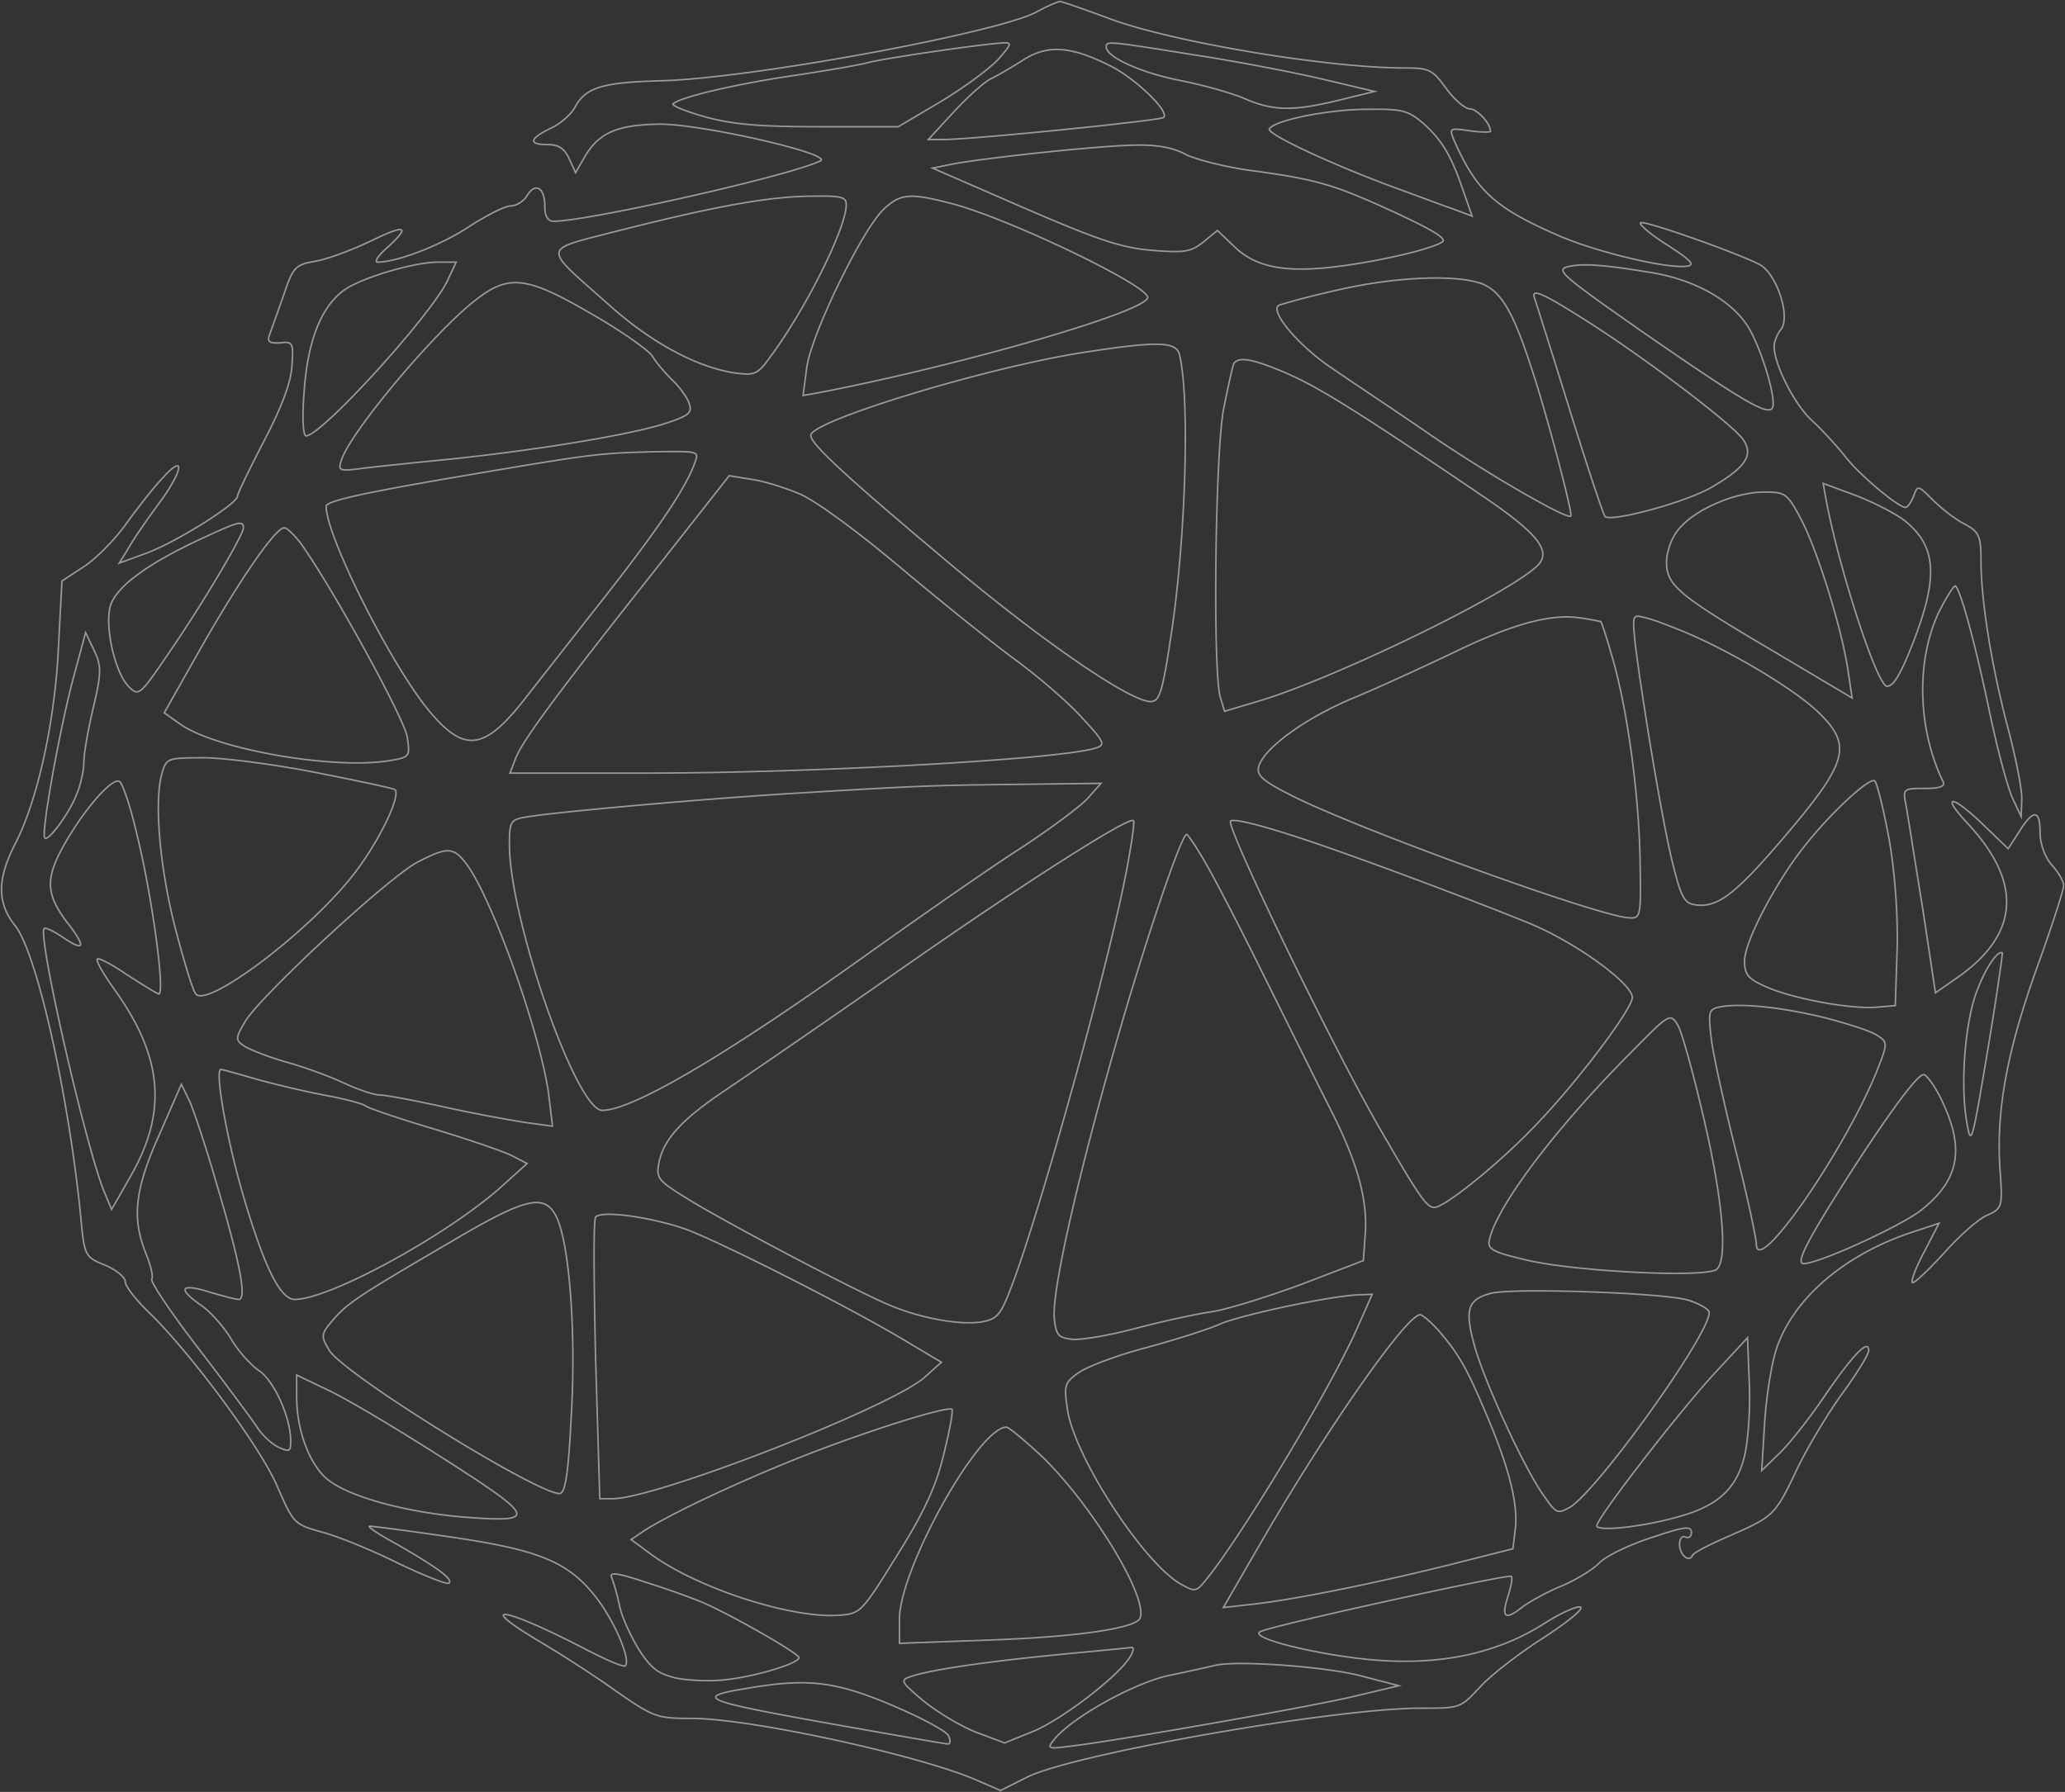 <svg width="1348" height="1170" fill="none" xmlns="http://www.w3.org/2000/svg"><rect width="100%" height="100%" fill="#333333" stroke="none"/><path d="M676.251 8.006c-26.235 13.68-185.571 43.04-243.827 44.708-39.352 1-50.155 4.337-57.099 17.349-2.315 4.337-9.259 10.676-15.818 13.68-14.275 7.006-14.661 10.675-1.929 10.675 7.33 0 10.802 2.67 13.889 9.009l4.244 9.342 6.558-11.344c9.26-15.014 21.219-20.018 48.611-20.352 27.778 0 113.812 19.685 104.553 24.022-19.676 9.675-151.621 39.369-173.997 39.369-3.858 0-5.787-3.336-5.787-9.675 0-12.345-6.173-16.015-11.574-7.007-2.315 3.67-6.945 6.673-10.803 6.673-3.472 0-16.203 6.339-27.777 14.013-18.519 12.011-46.297 22.687-59.028 22.687-2.315 0 .386-4.337 6.173-9.342 15.818-14.346 12.345-15.681-10.803-4.337-11.96 5.672-27.778 11.677-35.494 13.012-13.503 2.335-15.046 3.67-21.219 22.354-3.858 11.01-8.102 22.687-9.259 26.023-1.543 4.338 0 5.339 6.944 5.005 8.488-1.001 8.874 0 7.716 15.681-.771 11.01-7.33 27.692-18.518 49.045-9.259 18.016-16.975 33.697-16.975 35.365 0 5.005-40.51 30.361-59.8 37.368l-17.36 6.339 6.172-10.009c3.086-5.672 11.96-18.35 19.29-28.36 16.204-21.686 18.133-34.364 2.701-17.015-6.173 6.339-16.59 20.018-23.92 30.027-7.33 10.343-19.676 22.688-27.392 27.692l-14.275 9.342-2.315 43.707C35.82 471.095 24.63 522.476 9.97 550.835c-11.96 23.354-11.96 38.702 0 53.715 14.275 18.017 35.108 111.769 42.824 190.841 2.315 24.689 2.7 25.357 15.818 30.695 7.33 3.002 13.117 8.007 13.117 10.676 0 3.003 6.559 11.344 14.66 19.351 26.621 25.356 73.303 88.08 84.491 114.104 10.803 24.689 10.803 25.023 30.093 30.363 10.802 3 32.793 12.01 49.383 20.35 16.975 8.01 31.636 14.01 32.793 12.68 2.701-2.34-7.33-10.01-34.722-25.69-10.417-5.67-18.133-10.678-17.361-11.346.385-.333 23.534 2.67 50.926 6.676 60.185 8.67 79.089 16.35 97.608 40.37 12.345 16.35 22.376 40.7 18.518 44.04-1.157 1-11.96-3.67-24.306-10.01-54.398-28.36-75.617-32.03-31.25-5.67 13.504 8 35.88 22.35 49.769 32.36 24.691 17.01 26.235 17.68 50.154 17.68 38.966.34 149.306 24.36 185.957 40.71l14.661 6.34 17.361-8.68c29.707-15.01 200.231-45.04 256.944-45.04 25.849 0 25.849 0 38.58-13.68 6.945-7.67 25.849-22.35 41.672-32.36 15.81-10.35 26.62-19.02 23.91-20.02-2.7-.67-13.5 4.34-23.91 11.01-28.94 18.35-63.662 26.36-104.172 24.02-36.265-2-89.891-14.68-80.632-19.02 7.716-4 161.651-37.7 163.58-36.03 1.157.67 0 6.34-1.929 12.68-4.63 14.01-2.315 16.35 8.873 7.67 4.63-3.67 16.2-10.01 25.85-14.01 9.64-4 20.83-11.01 25.08-15.35 4.24-4.33 19.29-11.67 33.95-16.35 21.6-7.335 25.85-7.669 25.85-3.33 0 2.67-1.55 4-3.86 3-1.93-1-3.86 1-3.86 4.67 0 7.01 6.17 12.35 8.49 7.34.38-1.67 11.57-7.34 24.69-13.01 28.16-12.345 29.32-13.346 43.21-42.706 6.17-13.011 18.9-34.698 28.93-48.711 10.03-13.679 18.14-26.691 18.14-29.36 0-8.007-10.42 3.003-28.55 29.36-9.65 14.347-22.77 31.029-29.32 37.368l-11.96 11.677 1.93-31.696c1.15-17.349 4.63-39.369 8.1-49.044 11.19-31.696 43.21-59.388 85.65-74.068l20.06-6.673-9.65 18.684c-5.4 10.009-8.87 19.351-7.71 20.018.77 1.001 10.03-7.673 20.44-19.017 10.03-11.344 22.77-22.687 28.55-25.023 9.65-4.337 10.03-5.338 8.1-31.028-2.31-37.701 4.63-76.069 24.31-130.786 9.65-26.691 17.36-50.713 17.36-53.382 0-2.669-3.47-8.675-7.71-13.346-4.25-4.67-7.72-13.679-7.72-21.019 0-15.347-4.24-15.681-13.5-1.001l-7.33 11.344-16.98-16.348c-19.68-19.018-27.39-19.351-9.64-.334 35.88 38.369 33.95 71.732-5.02 99.758l-15.82 11.01-8.49-56.051c-5.01-30.695-9.64-60.722-10.8-66.728-1.93-10.342-1.93-10.676 12.35-10.676 9.64 0 13.5-1.335 11.96-4.337-16.98-35.032-17.75-80.073-2.32-111.769 5.02-9.676 9.65-17.016 10.42-16.015 3.47 3.003 13.12 38.702 22.38 83.076 5.4 25.69 12.34 51.047 15.43 56.719l5.01 10.676.39-11.01c.39-6.006-3.86-27.358-9.26-47.71-10.8-41.038-17.36-83.076-17.36-108.766 0-15.347-1.16-18.35-10.42-23.355-6.17-3.002-15.43-10.343-20.83-15.681-10.03-10.009-10.03-10.009-12.73-2.669-1.55 4.004-3.86 7.34-5.4 7.34-5.02-.333-30.48-21.686-39.36-33.364-5.01-6.339-14.66-17.015-21.6-23.354-11.57-10.677-24.69-36.7-24.69-48.378 0-3.002 1.93-8.007 4.63-11.343 6.17-8.675-3.09-36.033-13.89-42.039-13.89-7.34-76-29.36-77.93-27.358-1.16 1.001 6.56 7.674 17.74 14.68 15.44 10.009 18.14 13.012 12.35 13.679-13.12 1.668-57.87-9.008-82.95-19.684-42.051-18.35-54.011-29.027-68.671-62.057-3.472-8.34-3.472-8.674 10.031-6.673 7.33 1.001 13.503 1.001 13.503.334 0-5.338-8.874-14.68-13.503-14.68-3.087 0-10.031-6.006-15.432-13.346-8.874-12.344-11.189-13.345-27.006-13.345-50.541 0-150.078-16.682-191.358-31.696C708.658 6.338 693.226 1 692.069 1c-1.505 0-8.488 3.003-15.818 7.006zm-24.267 30.361c-5.401 6.006-21.991 18.35-37.423 27.692l-28.164 16.682h-50.54c-39.352 0-56.713-1.334-75.231-6.339-13.118-3.67-22.763-7.674-21.219-8.674 5.787-4.671 42.052-13.012 78.318-18.35 20.061-3.003 42.052-6.673 48.225-8.342 11.188-3.002 73.302-12.01 88.349-13.011 6.52-.334 6.134.667-2.315 10.342zm128.819-2.335c28.164 4.337 65.972 11.677 84.105 16.015l32.408 7.673-23.148 5.672c-30.093 7.34-42.825 7.006-60.957-.667-8.102-3.67-27.006-9.008-42.053-12.011-25.849-5.005-48.997-15.347-48.997-22.02 0-4.004.386-4.004 58.642 5.338zm-55.941 7.006c16.589 8.341 38.966 30.028 34.722 33.698-2.701 2.002-121.528 14.013-142.747 14.346h-10.802l16.589-18.016c9.26-10.01 20.062-19.685 24.306-21.687 4.244-2.002 13.889-7.673 21.219-12.344 15.818-10.01 30.864-9.008 56.713 4.003zm203.704 37.034c12.731 11.344 18.518 21.019 26.234 43.373l6.173 17.683-12.346-4.671c-6.944-2.336-23.534-8.675-37.422-13.679-40.124-14.68-84.877-35.366-82.562-38.702 3.858-5.672 38.58-12.678 63.657-12.678 22.763-.334 26.621.667 36.266 8.674zm-154.707 20.686c6.559 3.336 25.077 8.007 40.895 10.342 45.139 6.006 55.941 9.342 95.293 27.359 25.849 12.011 35.108 17.682 31.25 19.684-8.488 5.005-42.052 12.679-69.444 16.015-33.179 4.004-52.084.334-65.973-13.012l-11.188-10.676-8.873 7.34c-8.488 6.672-11.96 7.34-33.565 5.672-20.062-1.669-34.336-6.34-83.719-27.692l-59.8-26.024 15.047-3.003c25.077-4.337 94.907-11.677 117.284-12.01 14.274-.335 24.73 1.667 32.793 6.005zm-221.451 33.03c0 14.68-25.849 67.061-48.997 98.423-8.873 12.344-10.416 13.012-23.534 11.344-24.691-3.671-54.784-19.685-82.561-44.708-43.982-39.036-44.368-35.032 5.787-48.044 63.271-16.014 97.993-22.353 125.385-22.687 20.834-.334 23.92.334 23.92 5.672zm68.287-1.001c36.651 9.342 128.472 53.382 128.472 61.389 0 9.008-119.212 43.707-213.734 62.057l-11.188 2.002 2.314-17.683c2.315-20.686 35.88-90.082 50.155-103.762 10.802-10.342 16.975-11.01 43.981-4.003zM291.992 183.5c-11.189 23.021-82.176 101.092-92.207 101.092-1.929 0-2.701-12.011-1.158-30.027 2.315-31.696 10.803-53.716 25.463-64.726 10.417-8.007 44.753-18.35 61.343-18.684h12.346l-5.787 12.345zm787.038-5.338c27 4.67 50.15 17.349 61.34 34.031 9.26 14.012 20.45 51.38 16.2 54.716-4.24 3.67-20.83-6.339-82.17-48.711-54.01-37.701-59.41-42.038-50.93-44.04 9.65-2.336 23.54-1.335 55.56 4.004zm-110.341 7.673c11.574 5.338 19.29 18.35 30.864 54.049 9.257 27.359 27.397 95.754 25.847 97.089-2.7 2.335-54.01-27.358-90.661-52.381-22.763-15.681-52.47-35.366-65.587-44.374-20.833-14.013-39.738-36.033-34.722-40.704 1.157-.667 17.361-5.338 36.651-9.675 39.391-9.342 81.404-11.01 97.608-4.004zm-582.176 19.351c19.29 11.01 37.037 23.688 39.352 27.358 2.315 4.004 8.102 10.677 12.731 15.348 5.016 4.671 10.031 11.677 11.189 15.347 2.315 6.006 0 8.007-12.732 12.345-21.605 7.673-82.176 17.683-141.203 24.022-27.392 2.669-55.942 5.671-62.886 6.672-11.574 1.335-12.346.668-10.031-6.005 6.173-18.684 60.571-83.409 87.191-104.095 21.991-17.349 33.565-16.015 76.389 9.008zm651.277 5.672c38.58 24.689 91.43 65.059 99.53 75.402 7.72 10.343 3.09 18.35-19.67 31.696-16.21 9.675-65.2 23.021-69.83 19.351-1.16-1.001-11.58-32.363-23.15-69.731-11.58-37.367-21.99-70.063-22.76-72.399-3.128-7.674 5.01-4.004 35.88 15.681zm-267.789 21.019c6.944 28.693 3.858 123.112-5.787 184.502-5.401 35.699-7.33 41.704-13.118 41.704-13.503 0-71.759-40.036-133.101-91.75-65.973-55.384-88.735-76.403-88.735-82.075 0-9.342 114.969-44.374 177.469-54.049 49.421-7.674 61.343-7.34 63.272 1.668zm71.026 12.345c20.448 9.008 46.682 25.356 126.929 79.739 33.954 23.021 43.594 34.365 37.424 43.373-11.575 16.015-131.174 74.735-183.643 90.416l-22.377 6.673-2.7-9.009c-5.016-15.681-3.472-156.809 1.929-187.504 3.086-15.681 6.173-29.36 6.944-30.695 3.434-4.671 13.079-2.669 35.494 7.007zm-387.384 57.719c-5.787 16.348-22.763 41.705-58.256 87.08a65565.174 65565.174 0 00-52.084 66.393c-26.62 34.365-39.737 36.367-62.114 10.009-25.077-29.36-68.287-115.104-68.287-134.789 0-3.336 21.605-8.341 82.176-18.684 93.75-16.014 95.293-16.014 133.102-17.015 27.778-.334 28.163-.334 25.463 7.006zm67.901 20.352c10.031 4.004 37.423 24.022 65.586 47.71 26.621 22.354 60.571 49.712 76.003 61.056 15.433 11.343 35.109 28.359 43.596 38.035 14.275 15.347 15.047 17.349 8.488 19.351-22.762 7.34-184.028 16.348-294.753 16.348h-87.577l3.858-10.009c5.015-12.345 29.706-45.375 91.821-123.78l47.453-60.388 14.275 2.335c7.716 1.001 21.605 5.338 31.25 9.342zm722.226 18.016c20.44 16.682 21.6 36.701 5.01 79.406-8.1 20.686-12.73 28.359-16.97 28.359-6.56 0-32.41-80.073-40.13-123.779l-1.54-8.675 21.6 8.008c11.96 4.67 26.24 12.01 32.03 16.681zm-67.91-1c10.42 20.018 26.24 70.063 30.48 98.423l2.7 18.016-49.38-29.36c-64.04-37.701-71.76-44.04-71.76-59.388 0-7.006 3.47-16.348 8.1-21.686 10.42-12.678 36.66-24.022 55.56-24.022 13.89 0 15.05.667 24.3 18.017zm-1016.97 5.338c0 4.671-26.621 49.712-49.383 82.742-17.747 26.024-18.904 27.358-25.077 21.353-8.874-8.341-15.818-37.368-12.732-51.714 2.7-13.012 23.534-28.693 62.114-46.376 21.605-10.009 25.078-11.01 25.078-6.005zm37.847 10.676c21.219 30.027 67.129 113.77 69.059 125.781 1.929 13.012 1.929 13.346-12.346 15.681-36.266 5.672-111.497-7.34-135.417-23.688l-10.802-7.674 23.534-41.704c25.848-45.375 48.997-79.072 54.784-79.072 1.89 0 6.905 5.004 11.188 10.676zm848.343 50.713c.38.334 3.47 9.342 6.56 20.352 10.03 32.696 17.74 87.747 18.9 131.787.77 41.704.77 41.704-8.1 41.037-23.15-2.335-182.1-60.055-221.837-81.074-16.976-8.674-20.448-12.344-18.905-17.683 3.473-12.011 30.093-31.361 60.957-44.373 16.975-7.007 45.911-20.352 64.815-29.36 38.966-19.018 64.04-26.024 83.33-23.355 7.33 1.001 13.89 2.335 14.28 2.669zm57.1 7.674c30.86 13.345 69.44 36.7 84.49 51.046 23.15 22.354 20.06 32.697-25.08 85.411-29.32 34.032-40.51 42.372-54.4 40.704-7.71-1.001-9.64-4.337-15.43-27.692-6.56-26.357-19.68-105.429-24.31-142.797-1.92-19.017-1.92-19.351 6.56-17.015 5.02 1.001 17.79 6.005 28.17 10.343zM60.896 462.087c-3.472 14.347-6.173 30.361-6.173 35.699 0 5.005-1.929 14.347-4.63 20.686-4.63 12.345-18.518 31.028-20.833 28.693-2.7-2.336 9.645-70.731 18.519-104.095l8.101-30.028 5.402 11.344c5.015 10.009 5.015 15.014-.386 37.701zm145.486 42.372c27.392 5.338 50.154 10.343 51.312 11.01 4.629 4.004-11.96 37.368-28.936 58.053-29.706 36.7-92.206 83.743-100.694 75.736-1.929-1.335-7.716-20.686-13.503-42.706-10.417-40.036-14.275-85.077-8.488-102.76 2.701-8.675 3.858-9.008 27.006-9.008 13.079 0 46.297 4.337 73.303 9.675zM89.059 543.495c10.417 41.704 19.291 108.432 14.275 105.429-2.315-1.001-11.96-7.006-21.219-13.012-9.26-6.339-17.747-10.676-18.519-9.675-1.157 1.001 4.244 10.343 11.96 21.019 30.479 43.039 33.565 78.405 10.417 119.442l-13.117 23.021-5.016-12.011C55.495 746.68 24.245 610.222 28.874 606.219c.772-.668 6.173 1.668 11.96 5.671 14.275 9.676 15.432 6.673 4.244-8.007-14.66-18.684-15.818-29.026-4.63-49.712 12.732-23.688 33.18-47.71 37.809-43.706 1.929 1.668 6.944 16.348 10.802 33.03zm1144.291 5.338c3.86 22.687 5.79 51.714 5.01 72.733l-1.15 35.032-11.58 1.001c-15.81 1.668-54.78-5.338-72.14-13.012-12.35-5.338-14.66-8.007-14.66-17.349 0-12.345 20.45-51.38 39.35-75.069 16.59-21.019 41.67-44.374 45.52-42.372 1.55 1.001 5.79 18.35 9.65 39.036zm-523.496-27.358c-5.015 5.338-24.691 20.018-43.596 32.362-19.29 12.345-63.271 43.04-97.993 67.729-92.593 66.394-155.093 103.428-175.155 103.428-16.975 0-60.571-125.115-60.571-173.492 0-15.014.772-16.348 10.803-18.016 19.29-3.337 113.812-11.678 172.454-15.348 88.734-5.338 92.592-5.338 149.691-6.005l53.241-.668-8.874 10.01zm25.81 45.374c-10.416 56.719-53.626 213.528-73.302 267.578-8.874 24.355-10.803 26.691-21.605 28.692-14.66 2.336-41.667-2.669-62.5-12.01-22.377-9.676-100.309-50.713-127.315-67.062-21.219-13.012-22.762-14.346-20.833-24.689 3.086-15.681 15.046-28.693 45.139-48.711 14.274-9.675 65.972-45.041 114.583-79.072 81.79-57.052 146.991-98.423 150.077-95.754.81.667-1.119 14.68-4.244 31.028zm111.883-20.018c32.408 10.343 117.67 42.372 151.62 56.385 29.703 12.344 66.363 39.035 66.363 48.044 0 7.34-34.34 53.382-62.12 82.408-23.533 25.023-60.184 54.717-67.128 54.717-5.016 0-10.031-7.34-34.723-50.046-30.478-52.381-98.379-192.175-98.379-201.851 0-2.669 18.133 1.669 44.367 10.343zm-61.342 15.347c5.787 9.676 23.148 43.04 38.58 74.402 15.432 31.028 34.722 70.063 43.21 86.745 18.132 35.366 25.077 60.389 23.148 83.41l-1.158 16.348-40.895 15.681c-22.762 8.341-48.611 16.348-57.87 17.683-9.259 1.334-31.25 6.005-48.997 10.676-17.361 4.671-36.651 8.007-42.438 7.34-8.874-1.001-10.417-2.669-11.574-13.679-1.544-17.015 13.889-86.746 39.737-177.495 18.905-66.728 43.21-138.46 46.682-138.46.811 0 6.173 8.008 11.575 17.349zm-480.71 3.337c17.361 25.023 48.225 112.436 52.855 150.47l2.314 19.351-16.975-2.335c-9.259-1.335-33.179-5.672-52.855-10.009-19.676-4.338-38.966-8.008-42.824-8.008-3.858 0-14.66-3.67-23.92-8.007-9.259-4.337-25.848-10.343-36.651-13.345-10.802-3.003-22.762-7.674-27.006-10.01-6.945-4.337-6.945-5.338-.772-16.014 8.488-15.681 93.75-94.753 113.04-104.762 20.062-10.343 23.534-10.009 32.794 2.669zm991.895 121.11c-10.41 62.057-10.8 63.058-13.89 43.707-3.85-25.023-.38-66.061 7.72-85.078 5.4-14.013 13.12-25.023 15.82-23.021.38.667-3.86 29.694-9.65 64.392zm-104.55-21.686c13.89 3.67 28.55 8.341 32.41 11.01 7.33 4.671 7.33 5.004-1.16 26.024-21.99 52.381-76.77 131.119-77.55 110.767 0-4.003-5.78-31.028-13.11-60.055-7.33-29.026-14.66-62.056-16.21-73.4-2.31-19.684-1.93-20.352 6.56-22.02 13.89-2.335 41.32.667 69.06 7.674zm-81.02 63.725c12.73 53.715 16.21 93.752 8.88 100.091-6.56 5.672-89.9 1.668-122.69-5.672-23.148-5.338-27.006-7.34-25.849-13.012 3.858-20.685 41.669-71.732 91.439-121.778 26.23-26.691 26.62-27.024 31.63-19.017 2.7 4.671 10.07 31.362 16.59 59.388zm-944.443-24.022c11.96 3.336 31.636 8.007 43.982 10.342 12.731 2.336 24.691 5.339 27.006 7.007 2.315 1.668 21.991 8.341 44.367 15.014 21.991 6.672 44.753 14.346 50.926 17.349l10.417 5.338-18.133 16.348c-36.265 31.696-111.111 72.399-133.488 72.399-9.645 0-20.061-21.352-33.95-68.729-10.417-35.699-18.519-81.407-14.275-81.407 1.158 0 11.574 3.002 23.148 6.339zm1098.763 11.01c16.98 33.697 13.51 54.383-12.34 74.735-13.89 10.676-66.75 34.698-76.39 34.698-5.4 0 1.93-14.347 27.78-55.05 27.39-42.706 46.29-68.396 50.54-68.396 1.54 0 6.55 6.339 10.41 14.013zM141.529 773.371c15.432 52.047 19.675 75.068 14.274 75.068-1.929 0-10.802-2.335-19.676-5.004-18.518-5.672-20.447-2.002-4.629 9.008 6.173 4.337 14.66 14.013 19.29 21.687 4.244 7.34 12.345 16.681 18.133 20.685 10.03 6.673 20.833 30.695 20.833 46.042 0 7.006-.772 7.34-8.102 4.004-4.244-2.002-10.802-8.008-14.275-13.679-3.858-5.672-20.833-28.693-38.58-51.714-17.361-22.688-30.864-42.706-29.707-44.374 1.158-1.335-.771-9.008-3.858-16.682-9.259-23.021-7.33-41.705 8.874-77.738l14.274-32.696 5.402 11.01c2.7 6.006 10.802 30.361 17.747 54.383zm221.45 20.686c8.488 16.348 13.117 73.733 10.031 128.784-1.929 38.368-3.858 52.381-7.716 52.381-15.046 0-141.59-78.405-150.463-93.752-5.401-9.009-5.401-10.343 2.315-19.351 9.645-11.344 17.361-16.349 76.775-51.047 48.996-29.026 61.342-32.029 69.058-17.015zm82.176 7.673c19.676 6.339 109.954 52.048 146.991 74.401l22.376 13.346-10.802 9.675c-21.219 19.351-175.54 79.406-203.704 79.406h-8.487l-2.701-90.416c-1.157-49.712-1.543-91.75 0-93.418 3.086-4.338 32.793-.668 56.327 7.006zm656.285 47.043c7.72 2.336 14.28 6.006 14.28 8.341 0 14.68-73.3 116.773-91.05 127.116-7.72 4.337-8.87 4.004-16.2-6.673-12.736-17.015-39.357-75.068-45.915-98.757-6.559-23.688-4.63-30.361 10.802-34.364 14.275-3.67 111.463-.334 128.083 4.337zm-215.313 18.016c-16.975 39.036-78.318 140.791-100.308 166.481-5.016 6.01-6.173 6.01-15.047 1.01-24.691-14.02-70.216-84.415-74.074-114.776-2.314-15.347-1.543-17.015 8.102-23.688 6.173-4.004 25.849-11.344 43.982-16.015 18.132-5.004 39.737-11.677 47.839-15.347 13.889-6.005 72.145-18.35 90.278-19.017l8.873-.334-9.645 21.686zm53.28 2.336c12.731 15.014 17.747 23.355 30.864 54.383 14.66 34.365 20.833 58.386 18.904 74.735l-1.543 13.007-40.895 10.35c-49.769 12.34-99.537 22.35-127.315 25.69l-20.833 2.33 25.849-44.7c42.052-72.404 93.75-146.471 102.623-146.471 1.505 0 7.292 5.004 12.346 10.676zm199.423 81.408c-5.02 21.019-16.98 32.362-41.67 39.369-23.53 7.006-54.78 10.338-54.78 6.339 0-5.005 53.62-74.401 76.77-99.424l21.61-23.355 1.15 29.694c.78 16.348-.77 37.701-3.08 47.377zm-849.501 1.668c60.957 39.035 62.115 42.038 13.504 38.368-39.738-3.336-77.547-14.013-90.278-25.69-11.188-10.343-18.905-31.696-18.905-53.048v-14.013l20.834 10.009c11.535 5.338 45.1 25.356 74.845 44.374zm326.737-2.669c-5.016 21.019-12.732 37.701-30.479 66.058-23.148 37.37-23.92 38.04-37.808 39.04-31.25 2.33-92.593-17.69-122.686-39.71l-13.117-9.67 8.874-6.006c18.518-11.678 61.342-31.696 101.466-47.711 42.052-16.681 96.064-33.697 99.151-31.361.772 1-1.543 14.012-5.401 29.36zm63.657 1.001c32.407 31.028 70.216 92.747 64.429 106.097-3.086 6.67-42.052 12.34-101.852 14.35l-55.17 2v-15.68c0-32.7 51.698-125.451 69.831-125.451 1.543 0 11.574 8.341 22.762 18.684zm-219.522 96.417c19.291 8.68 61.343 32.7 61.343 35.37 0 3.67-27.006 12.01-47.068 14.35-10.031 1.33-24.691.66-33.179-1.01-12.346-3-16.589-6.67-24.691-19.35-5.402-9-11.189-21.68-12.346-28.69-1.543-7.01-3.858-15.01-5.015-17.68-1.544-3.67 3.858-3 22.762 3.33 13.927 4.34 31.289 10.68 38.194 13.68zm277.392 35.04c-7.716 12.67-44.367 40.7-62.885 48.37l-18.905 7.68-17.747-6.68c-10.031-3.67-25.463-13.01-34.722-20.35-15.818-13.34-16.204-14.01-7.716-16.68 13.889-4.34 47.84-9.34 95.679-14.01 24.306-2.34 45.911-4.34 47.454-4.67 1.543 0 1.157 2.67-1.158 6.34zm152.392 12.67l23.149 6.01-30.865 7.34c-30.478 7.01-150.077 28.03-182.484 32.03-15.818 2-16.59 2-11.574-4.34 11.574-14.35 52.469-37.03 74.845-41.7 12.732-2.67 26.235-5.68 30.479-6.68 15.046-3.33 73.688 1 96.45 7.34zm-307.87 18.69c18.904 8 35.88 17.01 37.037 20.02 1.543 3 1.157 5.33-.386 5.33-1.543 0-37.808-6.34-81.018-14.01-79.861-14.35-84.877-16.68-49.769-22.35 38.619-6.68 57.099-4.67 94.136 11.01z" stroke="#fff" stroke-opacity=".5" stroke-miterlimit="10"/></svg>